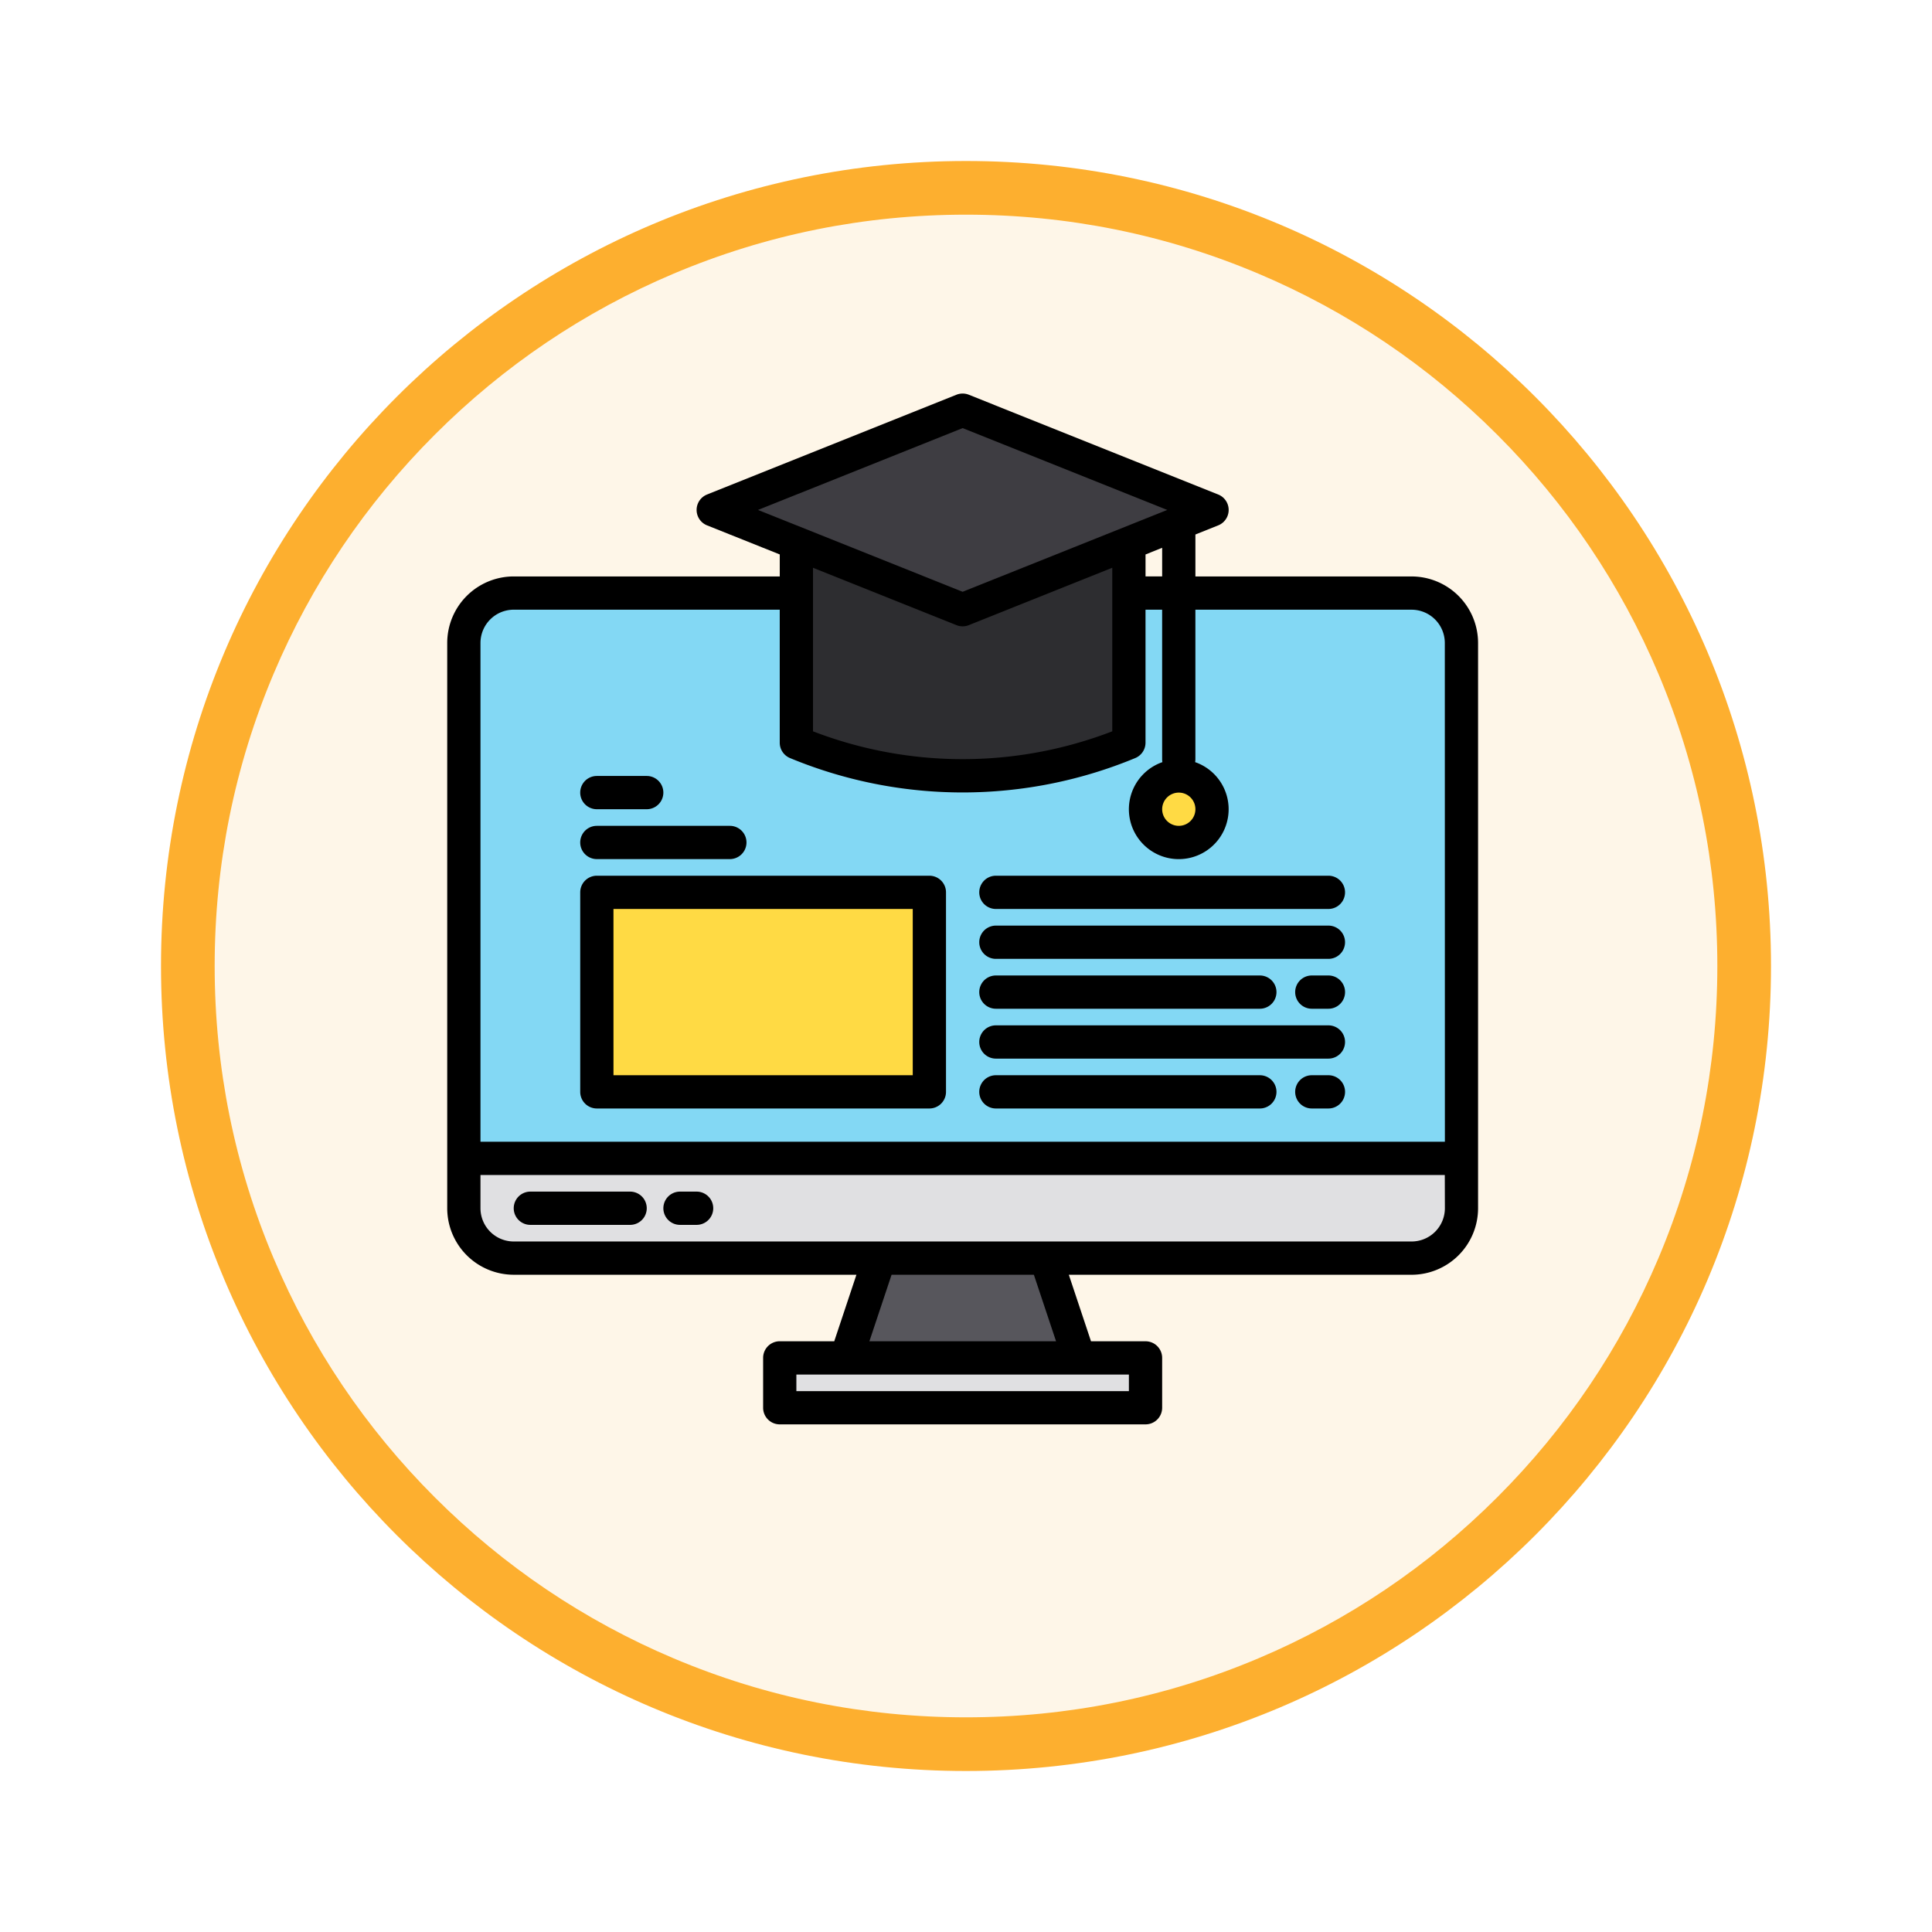 <svg xmlns="http://www.w3.org/2000/svg" xmlns:xlink="http://www.w3.org/1999/xlink" width="108" height="108" viewBox="0 0 108 108">
  <defs>
    <filter id="Trazado_982547" x="0" y="0" width="108" height="108" filterUnits="userSpaceOnUse">
      <feOffset dy="3" input="SourceAlpha"/>
      <feGaussianBlur stdDeviation="3" result="blur"/>
      <feFlood flood-opacity="0.161"/>
      <feComposite operator="in" in2="blur"/>
      <feComposite in="SourceGraphic"/>
    </filter>
  </defs>
  <g id="Grupo_1160098" data-name="Grupo 1160098" transform="translate(-166 -8950)">
    <g id="Grupo_1159934" data-name="Grupo 1159934" transform="translate(0 3836)">
      <g id="Grupo_1153202" data-name="Grupo 1153202" transform="translate(-88 4601)">
        <g id="Grupo_1149598" data-name="Grupo 1149598" transform="translate(80 315)">
          <g id="Grupo_1148770" data-name="Grupo 1148770" transform="translate(-27 -2583)">
            <g id="Grupo_1146954" data-name="Grupo 1146954" transform="translate(-415 -1202)">
              <g transform="matrix(1, 0, 0, 1, 616, 3983)" filter="url(#Trazado_982547)">
                <g id="Trazado_982547-2" data-name="Trazado 982547" transform="translate(9 6)" fill="#fef6e8">
                  <path d="M 45 88.5 C 39.127 88.5 33.43 87.35 28.068 85.082 C 22.889 82.891 18.236 79.755 14.241 75.759 C 10.245 71.764 7.109 67.111 4.918 61.932 C 2.65 56.57 1.5 50.873 1.5 45 C 1.5 39.127 2.65 33.43 4.918 28.068 C 7.109 22.889 10.245 18.236 14.241 14.241 C 18.236 10.245 22.889 7.109 28.068 4.918 C 33.43 2.65 39.127 1.5 45 1.5 C 50.873 1.5 56.57 2.65 61.932 4.918 C 67.111 7.109 71.764 10.245 75.759 14.241 C 79.755 18.236 82.891 22.889 85.082 28.068 C 87.35 33.43 88.5 39.127 88.5 45 C 88.5 50.873 87.35 56.57 85.082 61.932 C 82.891 67.111 79.755 71.764 75.759 75.759 C 71.764 79.755 67.111 82.891 61.932 85.082 C 56.57 87.35 50.873 88.5 45 88.5 Z" stroke="none"/>
                  <path d="M 45 3 C 39.329 3 33.829 4.11 28.653 6.299 C 23.652 8.415 19.16 11.443 15.302 15.302 C 11.443 19.16 8.415 23.652 6.299 28.653 C 4.11 33.829 3 39.329 3 45 C 3 50.671 4.11 56.171 6.299 61.347 C 8.415 66.348 11.443 70.84 15.302 74.698 C 19.16 78.557 23.652 81.585 28.653 83.701 C 33.829 85.89 39.329 87 45 87 C 50.671 87 56.171 85.89 61.347 83.701 C 66.348 81.585 70.84 78.557 74.698 74.698 C 78.557 70.84 81.585 66.348 83.701 61.347 C 85.89 56.171 87 50.671 87 45 C 87 39.329 85.89 33.829 83.701 28.653 C 81.585 23.652 78.557 19.16 74.698 15.302 C 70.84 11.443 66.348 8.415 61.347 6.299 C 56.171 4.11 50.671 3 45 3 M 45 0 C 69.853 0 90 20.147 90 45 C 90 69.853 69.853 90 45 90 C 20.147 90 0 69.853 0 45 C 0 20.147 20.147 0 45 0 Z" stroke="none" fill="#fdaf2f"/>
                </g>
              </g>
            </g>
          </g>
        </g>
      </g>
    </g>
    <g id="aprendizaje-electronico" transform="translate(183 8964)">
      <g id="Grupo_1160096" data-name="Grupo 1160096" transform="translate(8.929 8.929)">
        <g id="Grupo_1160095" data-name="Grupo 1160095" transform="translate(0 0)">
          <path id="Trazado_993126" data-name="Trazado 993126" d="M71.765,106.788V135.6H16V106.788A2.789,2.789,0,0,1,18.788,104H68.977A2.789,2.789,0,0,1,71.765,106.788Z" transform="translate(-16 -93.776)" fill="#83d8f4"/>
          <path id="Trazado_993127" data-name="Trazado 993127" d="M71.765,376v2.788a2.789,2.789,0,0,1-2.788,2.788H18.788A2.789,2.789,0,0,1,16,378.788V376Z" transform="translate(-16 -334.176)" fill="#e0e0e2"/>
          <path id="Trazado_993128" data-name="Trazado 993128" d="M213.012,429.577H200L201.859,424h9.294Z" transform="translate(-178.623 -376.599)" fill="#57565c"/>
          <path id="Trazado_993129" data-name="Trazado 993129" d="M168,472h20.447v2.788H168Z" transform="translate(-150.341 -419.023)" fill="#e0e0e2"/>
          <path id="Trazado_993130" data-name="Trazado 993130" d="M194.588,80V91.153a24.165,24.165,0,0,1-18.588,0V80" transform="translate(-157.412 -72.565)" fill="#2d2d30"/>
          <circle id="Elipse_12017" data-name="Elipse 12017" cx="2" cy="2" r="2" transform="translate(38.071 20.07)" fill="#ffda44"/>
          <path id="Trazado_993131" data-name="Trazado 993131" d="M149.941,27.153,136,21.577,149.941,16l13.941,5.577Z" transform="translate(-122.059 -16)" fill="#3e3d42"/>
        </g>
        <path id="Trazado_993132" data-name="Trazado 993132" d="M80,248H98.588v11.153H80Z" transform="translate(-72.565 -221.047)" fill="#ffda44"/>
      </g>
      <g id="Grupo_1160097" data-name="Grupo 1160097" transform="translate(8 8)">
        <path id="Trazado_993133" data-name="Trazado 993133" d="M61.907,18.224H49.824V15.879l1.274-.51a.929.929,0,0,0,0-1.726L37.157,8.066a.932.932,0,0,0-.69,0L22.526,13.643a.929.929,0,0,0,0,1.726l4.063,1.625v1.229H11.718A3.721,3.721,0,0,0,8,21.941v31.6a3.721,3.721,0,0,0,3.718,3.718H30.875l-1.24,3.718H26.588a.929.929,0,0,0-.929.929v2.788a.929.929,0,0,0,.929.929H47.036a.929.929,0,0,0,.929-.929V61.907a.929.929,0,0,0-.929-.929H43.988l-1.24-3.718H61.907a3.721,3.721,0,0,0,3.718-3.718v-31.6A3.721,3.721,0,0,0,61.907,18.224ZM49.824,31.236a.929.929,0,1,1-.929-.929A.929.929,0,0,1,49.824,31.236ZM25.373,14.506,36.812,9.931l11.439,4.575L36.812,19.081Zm22.592,2.117v1.6h-.929V16.995Zm-2.788,1.115v9.143a23.271,23.271,0,0,1-16.73,0V17.738l8.02,3.208a.932.932,0,0,0,.69,0Zm.929,45.1v.929H27.518v-.929ZM31.6,60.977l1.24-3.718h7.954l1.24,3.718Zm32.17-7.435A1.861,1.861,0,0,1,61.907,55.4H11.718a1.861,1.861,0,0,1-1.859-1.859V51.683H63.765Zm0-3.718H9.859V21.941a1.861,1.861,0,0,1,1.859-1.859H26.588v7.435a.93.93,0,0,0,.584.863,25.18,25.18,0,0,0,19.279,0,.93.93,0,0,0,.584-.863V20.083h.929v8.365a.982.982,0,0,0,.014.156,2.788,2.788,0,1,0,1.831,0,.982.982,0,0,0,.014-.156V20.083H61.907a1.861,1.861,0,0,1,1.859,1.859Z" transform="translate(-8 -8)"/>
        <path id="Trazado_993134" data-name="Trazado 993134" d="M46.506,392H40.929a.929.929,0,0,0,0,1.859h5.577a.929.929,0,0,0,0-1.859Z" transform="translate(-36.282 -347.388)"/>
        <path id="Trazado_993135" data-name="Trazado 993135" d="M113.859,392h-.929a.929.929,0,0,0,0,1.859h.929a.929.929,0,1,0,0-1.859Z" transform="translate(-99.918 -347.388)"/>
        <path id="Trazado_993136" data-name="Trazado 993136" d="M72.929,253.012H91.518a.929.929,0,0,0,.929-.929V240.929a.929.929,0,0,0-.929-.929H72.929a.929.929,0,0,0-.929.929v11.153A.929.929,0,0,0,72.929,253.012Zm.929-11.153h16.73v9.294H73.859Z" transform="translate(-64.565 -213.047)"/>
        <path id="Trazado_993137" data-name="Trazado 993137" d="M72.929,217.859h7.435a.929.929,0,0,0,0-1.859H72.929a.929.929,0,1,0,0,1.859Z" transform="translate(-64.565 -191.835)"/>
        <path id="Trazado_993138" data-name="Trazado 993138" d="M72.929,193.859h2.788a.929.929,0,0,0,0-1.859H72.929a.929.929,0,1,0,0,1.859Z" transform="translate(-64.565 -170.623)"/>
        <path id="Trazado_993139" data-name="Trazado 993139" d="M264.929,241.859h18.588a.929.929,0,1,0,0-1.859H264.929a.929.929,0,0,0,0,1.859Z" transform="translate(-234.258 -213.047)"/>
        <path id="Trazado_993140" data-name="Trazado 993140" d="M264.929,265.859h18.588a.929.929,0,1,0,0-1.859H264.929a.929.929,0,0,0,0,1.859Z" transform="translate(-234.258 -234.258)"/>
        <path id="Trazado_993141" data-name="Trazado 993141" d="M264.929,289.859h14.755a.929.929,0,0,0,0-1.859H264.929a.929.929,0,0,0,0,1.859Z" transform="translate(-234.258 -255.47)"/>
        <path id="Trazado_993142" data-name="Trazado 993142" d="M417.859,288h-.929a.929.929,0,0,0,0,1.859h.929a.929.929,0,0,0,0-1.859Z" transform="translate(-368.599 -255.47)"/>
        <path id="Trazado_993143" data-name="Trazado 993143" d="M264.929,313.859h18.588a.929.929,0,1,0,0-1.859H264.929a.929.929,0,0,0,0,1.859Z" transform="translate(-234.258 -276.682)"/>
        <path id="Trazado_993144" data-name="Trazado 993144" d="M264.929,337.859h14.755a.929.929,0,0,0,0-1.859H264.929a.929.929,0,0,0,0,1.859Z" transform="translate(-234.258 -297.894)"/>
        <path id="Trazado_993145" data-name="Trazado 993145" d="M417.859,336h-.929a.929.929,0,0,0,0,1.859h.929a.929.929,0,0,0,0-1.859Z" transform="translate(-368.599 -297.894)"/>
      </g>
    </g>
  </g>
</svg>
